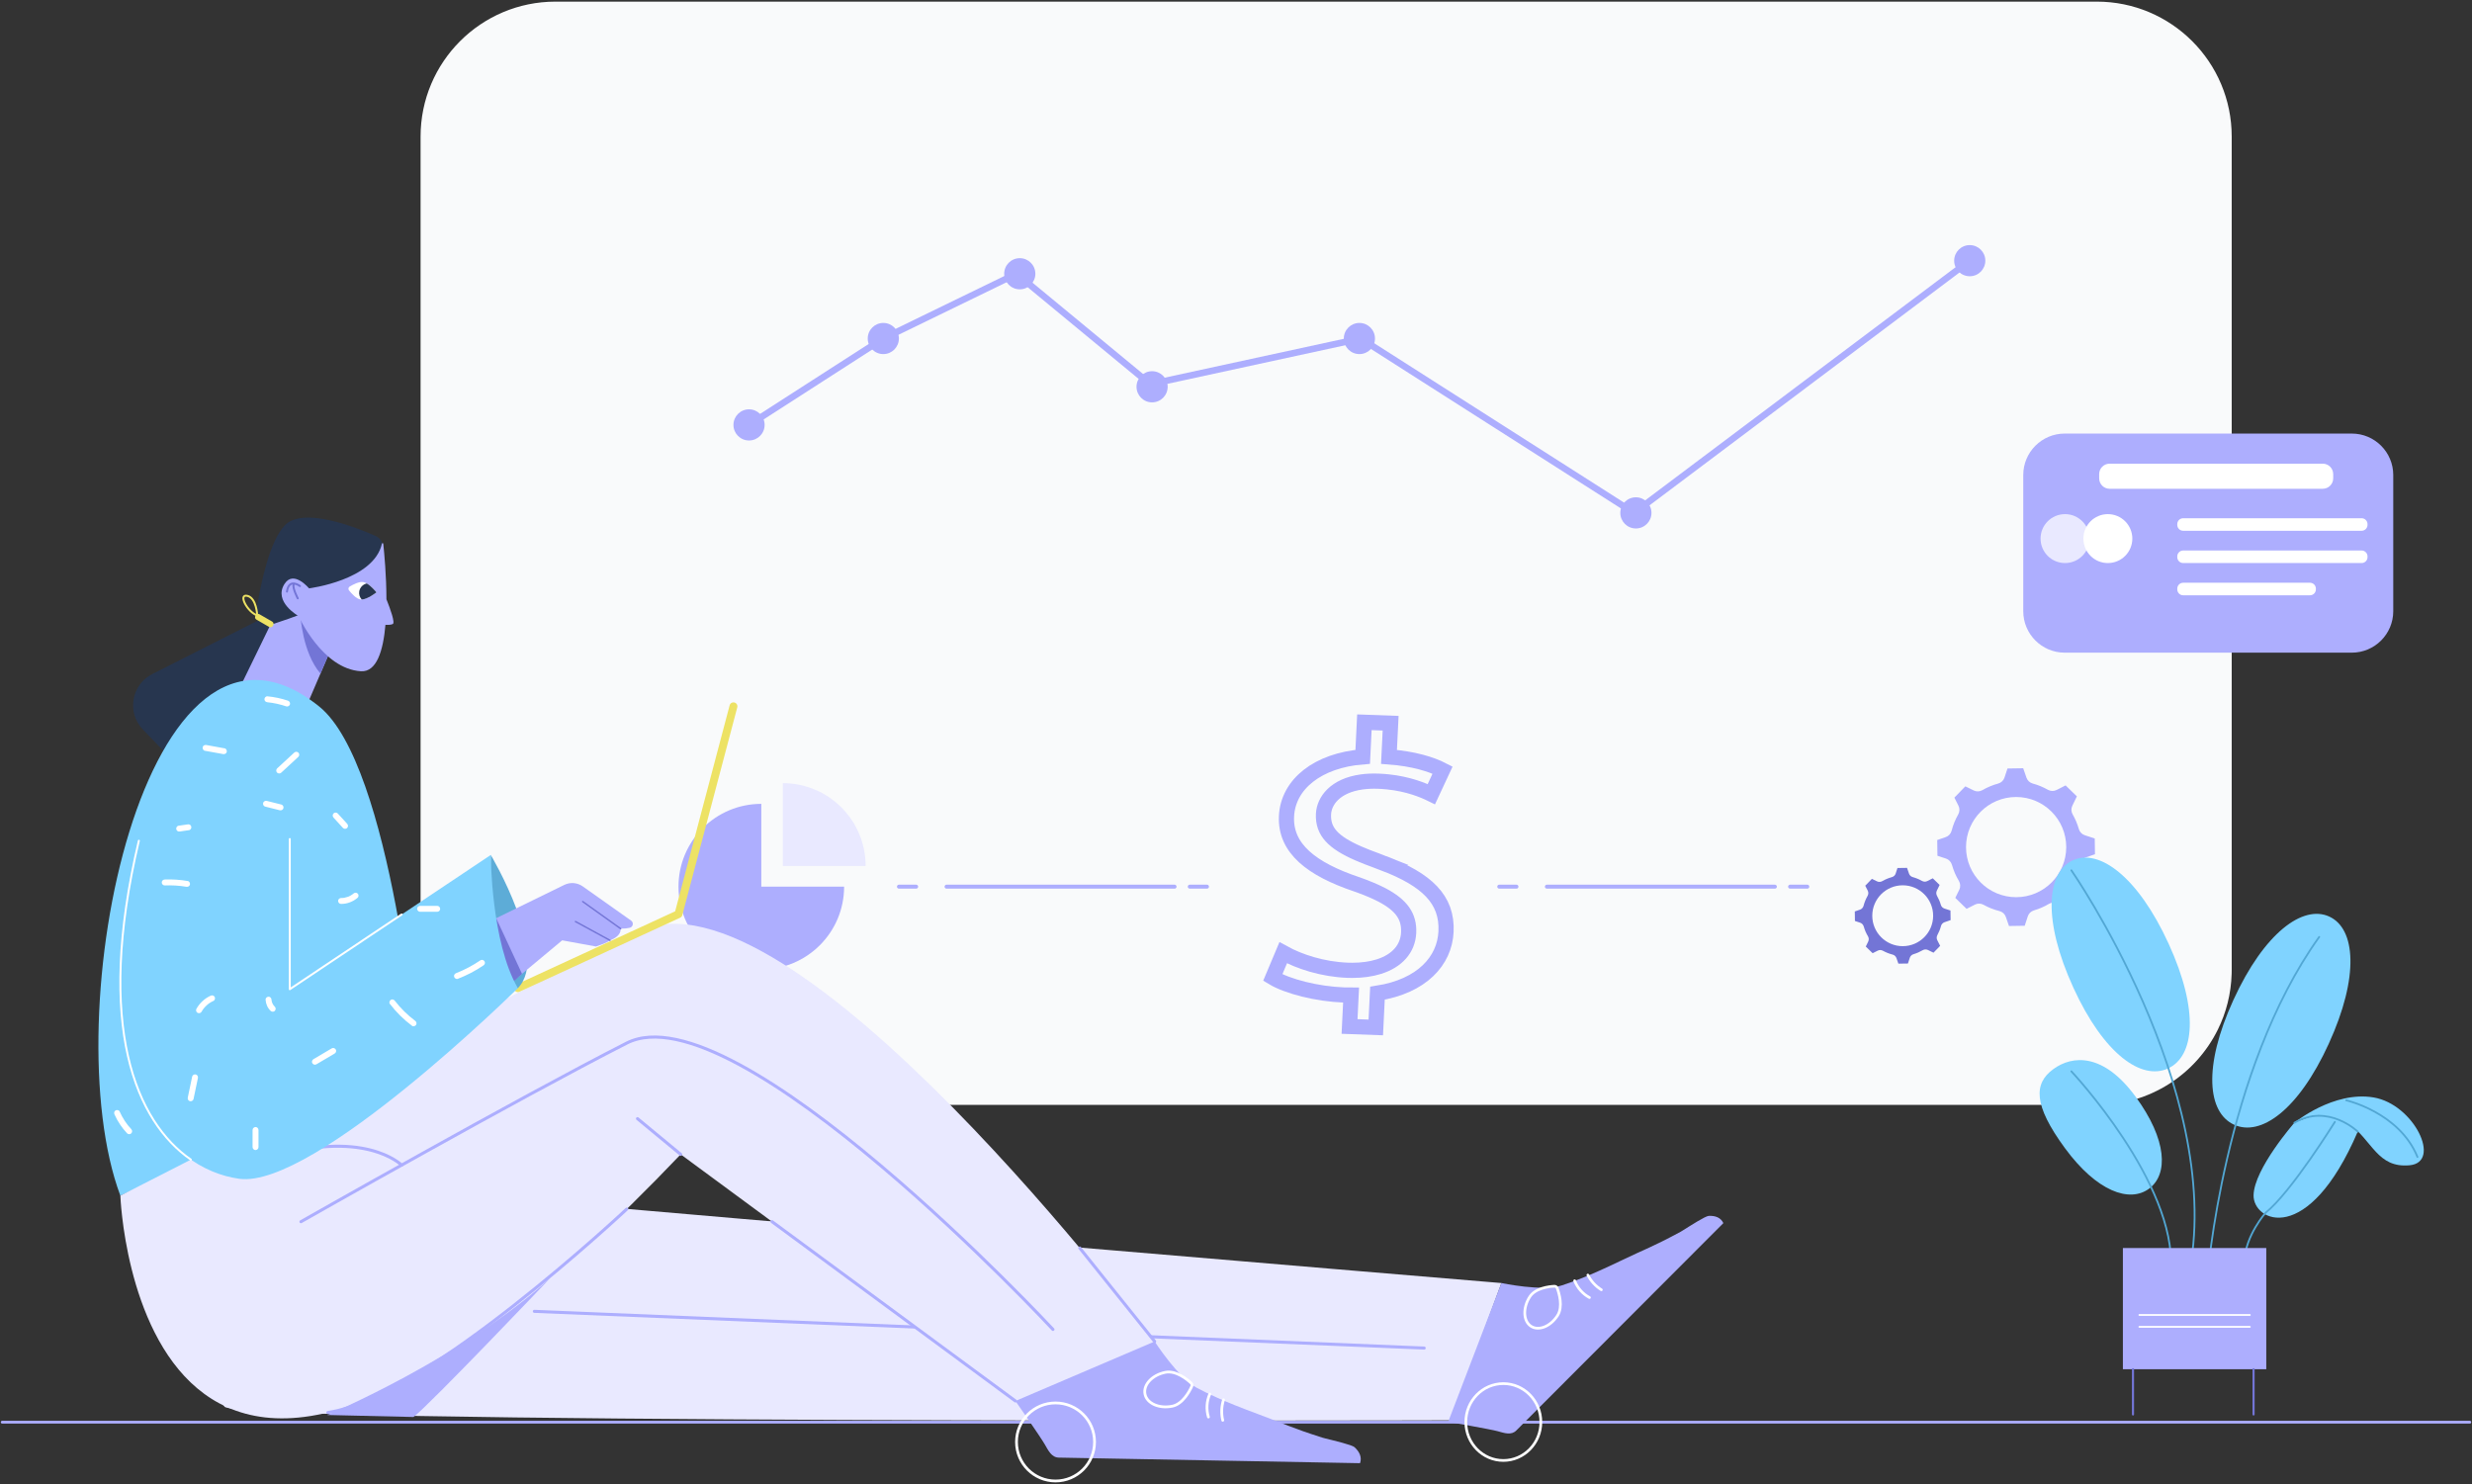 <svg width="508" height="305" viewBox="0 0 508 305" fill="none" xmlns="http://www.w3.org/2000/svg">
<rect x="0" y="0" width="508" height="305" fill="#333333" stroke="none"/>
<g clip-path="url(#clip0_13522_368610)">
<path d="M0.451 292.3H507.55" stroke="#ADAEFE" stroke-width="0.572" stroke-linecap="round" stroke-linejoin="round"/>
<path d="M458.62 28.069V199.353C458.62 199.621 458.612 199.877 458.608 200.145C458.49 204.252 457.488 208.132 455.771 211.602C451.258 220.778 441.81 227.089 430.884 227.089H114.164C103.239 227.089 93.795 220.778 89.278 211.602C87.561 208.132 86.559 204.252 86.441 200.145C86.433 199.877 86.429 199.621 86.429 199.353V28.069C86.429 12.748 98.844 0.333 114.164 0.333H430.884C446.205 0.333 458.62 12.748 458.62 28.069Z" fill="#F9FAFB"/>
<path d="M153.928 87.331L181.521 69.571L208.896 56.263L236.376 78.962L279.631 69.575L335.792 105.411L404.787 53.577" stroke="#ADAEFE" stroke-width="1.356" stroke-linecap="round" stroke-linejoin="round"/>
<path d="M209.565 59.465C211.334 59.465 212.768 58.032 212.768 56.263C212.768 54.495 211.334 53.061 209.565 53.061C207.797 53.061 206.363 54.495 206.363 56.263C206.363 58.032 207.797 59.465 209.565 59.465Z" fill="#ADAEFE"/>
<path d="M181.521 72.777C183.29 72.777 184.724 71.344 184.724 69.575C184.724 67.806 183.29 66.373 181.521 66.373C179.753 66.373 178.319 67.806 178.319 69.575C178.319 71.344 179.753 72.777 181.521 72.777Z" fill="#ADAEFE"/>
<path d="M153.928 90.533C155.696 90.533 157.13 89.1 157.13 87.331C157.13 85.562 155.696 84.129 153.928 84.129C152.159 84.129 150.726 85.562 150.726 87.331C150.726 89.1 152.159 90.533 153.928 90.533Z" fill="#ADAEFE"/>
<path d="M236.757 82.696C238.525 82.696 239.959 81.262 239.959 79.494C239.959 77.725 238.525 76.292 236.757 76.292C234.988 76.292 233.555 77.725 233.555 79.494C233.555 81.262 234.988 82.696 236.757 82.696Z" fill="#ADAEFE"/>
<path d="M279.358 72.777C281.127 72.777 282.561 71.344 282.561 69.575C282.561 67.806 281.127 66.373 279.358 66.373C277.59 66.373 276.156 67.806 276.156 69.575C276.156 71.344 277.59 72.777 279.358 72.777Z" fill="#ADAEFE"/>
<path d="M336.178 108.614C337.946 108.614 339.38 107.18 339.38 105.412C339.38 103.643 337.946 102.209 336.178 102.209C334.409 102.209 332.976 103.643 332.976 105.412C332.976 107.18 334.409 108.614 336.178 108.614Z" fill="#ADAEFE"/>
<path d="M404.787 56.779C406.556 56.779 407.989 55.345 407.989 53.577C407.989 51.808 406.556 50.374 404.787 50.374C403.019 50.374 401.585 51.808 401.585 53.577C401.585 55.345 403.019 56.779 404.787 56.779Z" fill="#ADAEFE"/>
<path d="M400.852 189.097C400.844 188.448 400.831 187.795 400.823 187.137C400.409 186.999 399.995 186.865 399.581 186.731C399.22 186.613 398.944 186.321 398.839 185.952C398.656 185.307 398.392 184.698 398.068 184.13C397.877 183.801 397.857 183.403 398.023 183.058C398.214 182.665 398.404 182.271 398.595 181.881C398.133 181.431 397.662 180.976 397.187 180.514C396.81 180.7 396.432 180.895 396.059 181.086C395.714 181.26 395.308 181.244 394.975 181.053C394.387 180.721 393.753 180.457 393.088 180.274C392.723 180.177 392.43 179.909 392.305 179.552C392.167 179.158 392.029 178.764 391.895 178.371C391.245 178.379 390.592 178.391 389.934 178.399C389.809 178.777 389.687 179.154 389.565 179.531C389.443 179.909 389.147 180.177 388.774 180.278C388.08 180.469 387.418 180.745 386.809 181.098C386.481 181.289 386.079 181.309 385.738 181.143C385.397 180.976 385.032 180.802 384.679 180.627C384.228 181.09 383.774 181.561 383.311 182.036C383.481 182.372 383.652 182.709 383.822 183.046C383.997 183.391 383.981 183.801 383.786 184.138C383.429 184.763 383.153 185.441 382.966 186.155C382.869 186.528 382.601 186.833 382.235 186.958C381.87 187.084 381.521 187.206 381.164 187.328C381.172 187.977 381.184 188.631 381.192 189.288C381.546 189.406 381.903 189.523 382.256 189.637C382.609 189.751 382.897 190.055 383.003 190.424C383.201 191.135 383.494 191.804 383.863 192.421C384.062 192.754 384.09 193.164 383.92 193.513C383.749 193.862 383.587 194.203 383.421 194.544C383.883 194.994 384.354 195.449 384.829 195.911C385.178 195.737 385.527 195.558 385.876 195.384C386.225 195.209 386.615 195.222 386.947 195.408C387.564 195.749 388.226 196.013 388.924 196.192C389.297 196.285 389.602 196.557 389.727 196.922C389.853 197.287 389.991 197.681 390.121 198.058C390.77 198.05 391.424 198.038 392.081 198.03C392.211 197.636 392.341 197.243 392.467 196.849C392.585 196.488 392.873 196.216 393.234 196.11C393.896 195.916 394.521 195.64 395.105 195.299C395.438 195.104 395.84 195.079 396.189 195.246C396.574 195.433 396.956 195.615 397.337 195.806C397.788 195.343 398.242 194.873 398.705 194.398C398.51 194.008 398.315 193.622 398.116 193.237C397.942 192.9 397.958 192.498 398.141 192.165C398.457 191.593 398.705 190.976 398.875 190.331C398.973 189.962 399.241 189.665 399.602 189.54C400.016 189.394 400.434 189.252 400.848 189.109L400.852 189.097ZM391.01 194.463C387.556 194.463 384.756 191.662 384.756 188.208C384.756 184.755 387.556 181.954 391.01 181.954C394.464 181.954 397.264 184.755 397.264 188.208C397.264 191.662 394.464 194.463 391.01 194.463Z" fill="#7375D6"/>
<path d="M430.52 175.562C430.504 174.495 430.487 173.419 430.471 172.332C429.789 172.104 429.107 171.881 428.426 171.662C427.829 171.467 427.374 170.984 427.204 170.38C426.9 169.32 426.473 168.314 425.934 167.376C425.621 166.837 425.589 166.179 425.861 165.615C426.173 164.966 426.486 164.32 426.802 163.675C426.039 162.932 425.264 162.181 424.485 161.423C423.864 161.735 423.243 162.048 422.626 162.364C422.062 162.652 421.392 162.628 420.84 162.315C419.87 161.768 418.831 161.333 417.731 161.037C417.131 160.875 416.648 160.432 416.445 159.844C416.218 159.194 415.994 158.545 415.771 157.9C414.704 157.916 413.628 157.932 412.541 157.948C412.334 158.569 412.131 159.19 411.928 159.811C411.725 160.432 411.242 160.871 410.625 161.041C409.481 161.354 408.397 161.808 407.39 162.393C406.851 162.705 406.189 162.742 405.625 162.466C405.061 162.19 404.46 161.901 403.88 161.617C403.137 162.38 402.386 163.156 401.627 163.935C401.907 164.491 402.187 165.047 402.468 165.599C402.748 166.151 402.727 166.845 402.411 167.401C401.822 168.432 401.368 169.544 401.063 170.721C400.905 171.333 400.463 171.833 399.862 172.044C399.261 172.255 398.689 172.454 398.101 172.652C398.117 173.72 398.133 174.795 398.149 175.883C398.734 176.078 399.318 176.268 399.903 176.459C400.487 176.65 400.958 177.145 401.132 177.758C401.461 178.927 401.94 180.027 402.549 181.045C402.877 181.593 402.922 182.267 402.642 182.843C402.362 183.42 402.094 183.976 401.818 184.54C402.581 185.282 403.356 186.033 404.136 186.792C404.712 186.504 405.284 186.212 405.856 185.92C406.429 185.627 407.074 185.656 407.626 185.96C408.64 186.524 409.728 186.959 410.881 187.247C411.498 187.401 411.997 187.847 412.204 188.448C412.411 189.049 412.638 189.694 412.849 190.319C413.917 190.303 414.992 190.286 416.08 190.27C416.295 189.621 416.506 188.976 416.717 188.326C416.908 187.734 417.386 187.283 417.983 187.109C419.071 186.788 420.106 186.338 421.059 185.769C421.603 185.445 422.273 185.408 422.841 185.684C423.474 185.989 424.103 186.297 424.732 186.605C425.475 185.842 426.226 185.067 426.985 184.288C426.664 183.647 426.34 183.01 426.015 182.372C425.731 181.816 425.751 181.155 426.051 180.607C426.571 179.661 426.981 178.651 427.261 177.587C427.423 176.983 427.866 176.492 428.458 176.285C429.144 176.045 429.826 175.81 430.512 175.574L430.52 175.562ZM414.318 184.398C408.632 184.398 404.022 179.787 404.022 174.101C404.022 168.415 408.632 163.805 414.318 163.805C420.004 163.805 424.615 168.415 424.615 174.101C424.615 179.787 420.004 184.398 414.318 184.398Z" fill="#ADAEFE"/>
<path d="M156.449 182.235V165.217C147.049 165.217 139.432 172.835 139.432 182.235C139.432 191.634 147.049 199.252 156.449 199.252C165.848 199.252 173.466 191.634 173.466 182.235H156.449Z" fill="#ADAEFE"/>
<path d="M177.889 177.977C177.889 168.578 170.272 160.96 160.872 160.96V177.977H177.889Z" fill="#E9E9FF"/>
<path d="M184.733 182.234H188.272" stroke="#ADAEFE" stroke-width="0.812" stroke-linecap="round" stroke-linejoin="round"/>
<path d="M194.519 182.234H241.374" stroke="#ADAEFE" stroke-width="0.812" stroke-linecap="round" stroke-linejoin="round"/>
<path d="M244.498 182.234H248.037" stroke="#ADAEFE" stroke-width="0.812" stroke-linecap="round" stroke-linejoin="round"/>
<path d="M308.095 182.234H311.638" stroke="#ADAEFE" stroke-width="0.812" stroke-linecap="round" stroke-linejoin="round"/>
<path d="M317.884 182.234H364.739" stroke="#ADAEFE" stroke-width="0.812" stroke-linecap="round" stroke-linejoin="round"/>
<path d="M367.864 182.234H371.403" stroke="#ADAEFE" stroke-width="0.812" stroke-linecap="round" stroke-linejoin="round"/>
<path d="M483.291 89.109H424.309C419.6 89.109 415.782 92.926 415.782 97.635V125.615C415.782 130.324 419.6 134.141 424.309 134.141H483.291C488 134.141 491.818 130.324 491.818 125.615V97.635C491.818 92.926 488 89.109 483.291 89.109Z" fill="#ADAEFE"/>
<path d="M477.333 95.298H433.526C432.342 95.298 431.383 96.257 431.383 97.441V98.313C431.383 99.497 432.342 100.456 433.526 100.456H477.333C478.516 100.456 479.476 99.497 479.476 98.313V97.441C479.476 96.257 478.516 95.298 477.333 95.298Z" fill="white"/>
<path d="M485.315 106.511H448.647C447.977 106.511 447.434 107.055 447.434 107.725V107.875C447.434 108.545 447.977 109.088 448.647 109.088H485.315C485.986 109.088 486.529 108.545 486.529 107.875V107.725C486.529 107.055 485.986 106.511 485.315 106.511Z" fill="white"/>
<path d="M485.315 113.143H448.647C447.977 113.143 447.434 113.686 447.434 114.356V114.507C447.434 115.177 447.977 115.72 448.647 115.72H485.315C485.986 115.72 486.529 115.177 486.529 114.507V114.356C486.529 113.686 485.986 113.143 485.315 113.143Z" fill="white"/>
<path d="M474.703 119.77H448.647C447.977 119.77 447.434 120.314 447.434 120.984V121.134C447.434 121.804 447.977 122.348 448.647 122.348H474.703C475.373 122.348 475.916 121.804 475.916 121.134V120.984C475.916 120.314 475.373 119.77 474.703 119.77Z" fill="white"/>
<path d="M424.365 115.724C427.143 115.724 429.394 113.473 429.394 110.696C429.394 107.918 427.143 105.667 424.365 105.667C421.588 105.667 419.337 107.918 419.337 110.696C419.337 113.473 421.588 115.724 424.365 115.724Z" fill="#E9E9FF"/>
<path d="M433.169 115.724C435.946 115.724 438.198 113.473 438.198 110.696C438.198 107.918 435.946 105.667 433.169 105.667C430.392 105.667 428.141 107.918 428.141 110.696C428.141 113.473 430.392 115.724 433.169 115.724Z" fill="white"/>
<path d="M298.184 291.915C298.184 291.915 49.18 292.642 46.136 289.111C43.093 285.58 35.365 239.561 62.362 242.483C89.359 245.405 308.538 263.7 308.538 263.7L298.188 291.915H298.184Z" fill="#E9E9FF"/>
<path d="M109.81 269.516L292.677 277.065" stroke="#ADAEFE" stroke-width="0.629" stroke-linecap="round" stroke-linejoin="round"/>
<path d="M53.717 127.181L31.286 138.541C26.98 140.724 26.01 146.447 29.358 149.929L38.169 159.085L53.717 136.199L55.795 128.107L53.717 127.177V127.181Z" fill="#27364F"/>
<path d="M69.323 130.363L62.967 145.168C62.967 145.168 56.072 139.288 49.582 140.708L55.613 128.322L62.358 122.457L69.323 130.367V130.363Z" fill="#ADAEFE"/>
<path d="M61.745 126.475C61.745 126.475 62.118 134.077 65.852 138.439L67.703 134.133L61.745 126.475Z" fill="#7375D6"/>
<path d="M78.794 112.839C78.904 111.69 78.222 110.614 77.167 110.148C73.177 108.374 62.231 104.044 58.502 107.993C55.401 111.276 53.591 119.884 52.743 125.136C52.414 127.165 54.346 128.821 56.306 128.192C63.624 125.842 78.1 120.278 78.798 112.839H78.794Z" fill="#27364F"/>
<path d="M58.503 119.965C60.365 117.116 63.503 120.923 63.503 120.923C63.503 120.923 76.802 119.271 78.491 111.735C78.523 111.584 78.742 111.593 78.758 111.747C78.974 113.731 79.408 118.346 79.412 123.159C80.216 125.168 81.238 128.005 80.711 128.257C80.341 128.431 79.749 128.447 79.209 128.415C78.75 133.74 77.403 138.155 74.177 137.961C66.202 137.482 61.36 126.621 61.36 126.621C61.36 126.621 56.063 123.679 58.499 119.961L58.503 119.965Z" fill="#ADAEFE"/>
<path d="M52.687 127.341L55.302 128.851C55.57 129.006 55.913 128.914 56.067 128.646L56.14 128.519C56.295 128.251 56.203 127.909 55.935 127.754L53.32 126.245C53.052 126.09 52.71 126.182 52.555 126.45L52.482 126.576C52.327 126.844 52.419 127.186 52.687 127.341Z" fill="#EDE264"/>
<path d="M52.857 126.475C52.857 126.475 52.723 122.863 50.795 122.457C48.868 122.051 50.86 125.822 52.857 126.475Z" stroke="#EDE264" stroke-width="0.406" stroke-miterlimit="10"/>
<path d="M71.858 120.558C71.586 120.72 71.521 121.085 71.716 121.333C72.219 121.966 73.185 123.046 74.033 123.2C74.127 123.216 74.224 123.224 74.33 123.216C75.564 123.176 77.349 121.747 77.349 121.747C77.349 121.747 76.387 120.509 75.377 119.921C75.137 119.779 74.898 119.677 74.667 119.637C73.818 119.478 72.544 120.144 71.854 120.558H71.858Z" fill="white"/>
<path d="M73.835 121.507C73.717 122.149 73.92 122.774 74.334 123.216C75.568 123.175 77.354 121.747 77.354 121.747C77.354 121.747 76.392 120.509 75.381 119.921C74.614 120.083 73.985 120.692 73.835 121.507Z" fill="#27364F"/>
<path d="M61.64 120.448C61.64 120.448 59.38 118.691 58.97 121.597" stroke="#7375D6" stroke-width="0.406" stroke-linecap="round" stroke-linejoin="round"/>
<path d="M61.189 122.981C61.189 122.981 60.102 120.882 60.337 120.213" stroke="#7375D6" stroke-width="0.406" stroke-linecap="round" stroke-linejoin="round"/>
<path d="M85.828 218.039C85.828 218.039 80.568 157.218 65.576 145.189C29.813 116.487 10.986 208.976 24.732 245.742L85.824 218.039H85.828Z" fill="#80D3FF"/>
<path d="M24.735 245.742C24.735 245.742 28.485 354.172 139.883 237.255L208.67 287.938L237.282 275.705C237.282 275.705 162.31 175.737 131.007 191.565C99.704 207.393 24.731 245.742 24.731 245.742H24.735Z" fill="#E9E9FF"/>
<path d="M61.846 251.091C61.846 251.091 106.452 225.75 128.79 214.386C151.132 203.022 216.385 273.234 216.385 273.234" stroke="#ADAEFE" stroke-width="0.629" stroke-linecap="round" stroke-linejoin="round"/>
<path d="M82.533 239.459C82.533 239.459 74.668 231.537 54.315 238.335" stroke="#ADAEFE" stroke-width="0.629" stroke-linecap="round" stroke-linejoin="round"/>
<path d="M106.421 203.091L139.433 187.876L150.727 145.168" stroke="#EDE264" stroke-width="1.623" stroke-linecap="round" stroke-linejoin="round"/>
<path d="M100.852 175.713C100.852 175.713 113.121 196.257 106.425 203.091C106.425 203.091 100.085 203.193 100.852 175.713Z" fill="#5DACD7"/>
<path d="M97.561 190.867L115.97 181.869C117.191 181.273 118.64 181.39 119.752 182.174L129.7 189.215C130.276 189.621 130.101 190.51 129.42 190.68C128.973 190.794 128.368 190.867 127.541 190.867C127.541 190.867 127.841 192.328 125.349 193.266C125.349 193.266 124.972 193.716 122.48 194.532L115.532 193.266L101.94 204.593L97.561 190.867Z" fill="#ADAEFE"/>
<path d="M101.969 188.712L107.277 200.149L104.871 202.344C104.871 202.344 100.017 191.045 101.969 188.712Z" fill="#7375D6"/>
<path d="M100.853 175.713C100.853 175.713 100.902 193.675 106.425 203.091C106.425 203.091 64.574 244.374 49.176 242.272C34.509 240.271 16.85 222.219 28.539 172.79C30.02 166.524 34.476 161.305 40.519 159.085C47.39 156.565 55.901 157.153 59.554 172.446V203.314L100.853 175.717V175.713Z" fill="#80D3FF"/>
<path d="M59.549 172.441V203.31L82.532 187.953" stroke="white" stroke-width="0.406" stroke-linecap="round" stroke-linejoin="round"/>
<path d="M39.225 238.335C28.064 230.604 19.468 211.143 28.535 172.79" stroke="white" stroke-width="0.406" stroke-linecap="round" stroke-linejoin="round"/>
<path d="M139.883 237.255L131.007 229.914" stroke="#ADAEFE" stroke-width="0.629" stroke-linecap="round" stroke-linejoin="round"/>
<path d="M279.488 300.726L217.584 299.578C216.087 299.549 215.437 298.121 214.682 296.826C213.7 295.142 208.672 287.942 208.672 287.942L237.284 275.71C237.284 275.71 242.118 283.21 245.953 285.239C247.958 286.298 251.229 287.946 258.518 290.633C264.427 292.812 265.125 293.364 271.733 295.47C271.883 295.515 272.11 295.58 272.394 295.649C274.103 296.075 277.82 296.952 278.352 297.435C279.44 298.429 279.898 299.545 279.488 300.73V300.726Z" fill="#ADAEFE"/>
<path d="M216.911 304.383C221.34 304.383 224.931 300.792 224.931 296.363C224.931 291.934 221.34 288.344 216.911 288.344C212.482 288.344 208.892 291.934 208.892 296.363C208.892 300.792 212.482 304.383 216.911 304.383Z" stroke="white" stroke-width="0.568" stroke-linecap="round" stroke-linejoin="round"/>
<path d="M239.48 282.049C236.781 282.593 234.906 284.598 235.295 286.521C235.685 288.445 238.189 289.561 240.888 289.017C243.055 288.579 244.439 285.961 244.902 284.947C245.011 284.703 244.955 284.423 244.76 284.24C243.94 283.486 241.651 281.611 239.484 282.049H239.48Z" stroke="white" stroke-width="0.568" stroke-linecap="round" stroke-linejoin="round"/>
<path d="M248.61 286.525C247.96 287.999 247.863 289.703 248.334 291.237" stroke="white" stroke-width="0.568" stroke-linecap="round" stroke-linejoin="round"/>
<path d="M251.44 287.698C251.001 289.054 250.945 290.527 251.277 291.911" stroke="white" stroke-width="0.568" stroke-linecap="round" stroke-linejoin="round"/>
<path d="M354.158 251.383L311.593 294.013C310.562 295.044 309.142 294.537 307.75 294.147C306.419 293.774 297.604 292.224 297.604 292.224L308.533 263.696C308.533 263.696 316.934 265.486 320.911 264.2C322.989 263.526 326.329 262.369 333.087 259.114C338.57 256.476 339.418 256.367 345.319 253.189C345.453 253.116 345.652 252.998 345.887 252.848C347.332 251.943 350.441 249.942 351.131 249.902C352.547 249.825 353.623 250.275 354.154 251.379L354.158 251.383Z" fill="#ADAEFE"/>
<path d="M308.94 300.166C313.198 300.166 316.651 296.63 316.651 292.268C316.651 287.906 313.198 284.37 308.94 284.37C304.681 284.37 301.229 287.906 301.229 292.268C301.229 296.63 304.681 300.166 308.94 300.166Z" stroke="white" stroke-width="0.552" stroke-linecap="round" stroke-linejoin="round"/>
<path d="M314.361 266.541C312.912 268.81 313.022 271.509 314.601 272.564C316.179 273.619 318.635 272.637 320.084 270.369C321.244 268.546 320.388 265.766 320.002 264.743C319.909 264.5 319.678 264.342 319.422 264.358C318.351 264.411 315.522 264.723 314.357 266.545L314.361 266.541Z" stroke="white" stroke-width="0.552" stroke-linecap="round" stroke-linejoin="round"/>
<path d="M323.591 263.23C324.163 264.703 325.263 265.949 326.635 266.684" stroke="white" stroke-width="0.552" stroke-linecap="round" stroke-linejoin="round"/>
<path d="M326.306 262.057C326.939 263.299 327.909 264.362 329.082 265.085" stroke="white" stroke-width="0.552" stroke-linecap="round" stroke-linejoin="round"/>
<path d="M128.795 248.506C128.795 248.506 87.391 287.402 67.37 290.312" stroke="#ADAEFE" stroke-width="0.629" stroke-linecap="round" stroke-linejoin="round"/>
<path d="M158.661 251.091L208.67 287.938" stroke="#ADAEFE" stroke-width="0.629" stroke-linecap="round" stroke-linejoin="round"/>
<path d="M221.894 256.501L237.283 275.705" stroke="#ADAEFE" stroke-width="0.629" stroke-linecap="round" stroke-linejoin="round"/>
<path d="M113.133 262.613C113.133 262.613 88.222 288.81 84.975 291.229L67.256 290.823C67.256 290.823 95 279.159 113.133 262.613Z" fill="#ADAEFE"/>
<path d="M127.541 190.867L119.749 185.299" stroke="#7375D6" stroke-width="0.292" stroke-linecap="round" stroke-linejoin="round"/>
<path d="M125.353 193.266L118.259 189.402" stroke="#7375D6" stroke-width="0.292" stroke-linecap="round" stroke-linejoin="round"/>
<path d="M98.743 197.356C97.184 198.42 95.508 199.317 93.747 200.003C93.443 200.12 93.228 200.412 93.321 200.753C93.402 201.046 93.763 201.297 94.072 201.179C95.934 200.457 97.708 199.54 99.356 198.412C99.628 198.225 99.749 197.876 99.575 197.58C99.417 197.312 99.015 197.174 98.743 197.36V197.356Z" fill="white"/>
<path d="M80.11 206.318C81.425 208.034 82.951 209.544 84.684 210.839C84.948 211.038 85.366 210.883 85.516 210.62C85.699 210.307 85.561 209.982 85.297 209.788C83.751 208.631 82.335 207.235 81.157 205.705C80.959 205.445 80.634 205.307 80.326 205.486C80.07 205.636 79.907 206.058 80.106 206.318H80.11Z" fill="white"/>
<path d="M86.331 187.397H89.85C90.166 187.397 90.475 187.117 90.459 186.788C90.442 186.46 90.191 186.179 89.85 186.179H86.331C86.014 186.179 85.706 186.46 85.722 186.788C85.739 187.117 85.99 187.397 86.331 187.397Z" fill="white"/>
<path d="M54.578 205.457C54.623 206.326 54.984 207.158 55.613 207.762C55.844 207.981 56.25 208.006 56.474 207.762C56.697 207.519 56.717 207.137 56.474 206.902C56.372 206.805 56.279 206.699 56.194 206.589L56.287 206.711C56.141 206.516 56.019 206.309 55.926 206.086L55.986 206.232C55.893 206.009 55.828 205.778 55.796 205.534L55.816 205.697C55.804 205.615 55.8 205.538 55.792 205.457C55.776 205.141 55.524 204.832 55.183 204.848C54.866 204.861 54.554 205.116 54.574 205.457H54.578Z" fill="white"/>
<path d="M65.021 218.745L68.78 216.525C69.056 216.362 69.177 215.969 68.999 215.693C68.82 215.417 68.459 215.299 68.167 215.473L64.409 217.693C64.133 217.856 64.011 218.25 64.189 218.525C64.368 218.801 64.729 218.919 65.021 218.745Z" fill="white"/>
<path d="M51.903 232.243V235.762C51.903 236.078 52.183 236.387 52.512 236.371C52.841 236.354 53.121 236.103 53.121 235.762V232.243C53.121 231.927 52.841 231.618 52.512 231.634C52.183 231.651 51.903 231.902 51.903 232.243Z" fill="white"/>
<path d="M39.492 221.261L38.591 225.571C38.522 225.892 38.684 226.229 39.017 226.322C39.317 226.403 39.699 226.22 39.768 225.896L40.669 221.586C40.738 221.265 40.575 220.928 40.243 220.835C39.942 220.754 39.561 220.936 39.492 221.261Z" fill="white"/>
<path d="M41.419 207.937C41.496 207.803 41.574 207.669 41.663 207.543C41.703 207.486 41.744 207.43 41.785 207.373C41.809 207.34 41.842 207.304 41.862 207.271C41.833 207.328 41.805 207.344 41.858 207.279C42.044 207.044 42.251 206.825 42.475 206.618C42.584 206.516 42.698 206.423 42.812 206.334C42.868 206.285 42.714 206.407 42.803 206.338C42.836 206.314 42.872 206.289 42.905 206.265C42.962 206.224 43.019 206.184 43.079 206.147C43.335 205.977 43.607 205.827 43.887 205.701C44.167 205.575 44.273 205.124 44.106 204.869C43.911 204.568 43.583 204.507 43.274 204.65C42.061 205.202 41.03 206.167 40.372 207.328C40.214 207.604 40.295 208.006 40.592 208.16C40.888 208.314 41.257 208.237 41.423 207.941L41.419 207.937Z" fill="white"/>
<path d="M33.843 181.983C35.324 181.922 36.814 182.007 38.279 182.255C38.604 182.308 38.936 182.17 39.03 181.829C39.111 181.536 38.932 181.135 38.604 181.078C37.033 180.81 35.438 180.7 33.847 180.761C33.518 180.773 33.238 181.033 33.238 181.37C33.238 181.691 33.518 181.991 33.847 181.979L33.843 181.983Z" fill="white"/>
<path d="M70.098 185.778C71.352 185.786 72.553 185.323 73.499 184.507C73.743 184.3 73.73 183.858 73.499 183.647C73.239 183.412 72.898 183.424 72.639 183.647C72.59 183.692 72.537 183.732 72.488 183.773C72.606 183.679 72.436 183.809 72.415 183.825C72.31 183.903 72.2 183.972 72.087 184.037C71.973 184.101 71.859 184.162 71.738 184.219C71.713 184.231 71.522 184.329 71.656 184.256C71.608 184.284 71.547 184.296 71.494 184.317C71.255 184.402 71.011 184.467 70.76 184.515C70.731 184.519 70.516 184.564 70.678 184.532C70.613 184.544 70.549 184.548 70.484 184.552C70.354 184.564 70.224 184.564 70.09 184.564C69.773 184.564 69.465 184.844 69.481 185.173C69.497 185.502 69.749 185.778 70.09 185.782L70.098 185.778Z" fill="white"/>
<path d="M68.543 168.046L70.483 170.169C70.698 170.404 71.128 170.404 71.343 170.169C71.574 169.917 71.574 169.56 71.343 169.308L69.403 167.186C69.188 166.95 68.758 166.95 68.543 167.186C68.311 167.437 68.311 167.794 68.543 168.046Z" fill="white"/>
<path d="M54.5 165.781L57.491 166.532C57.8 166.609 58.165 166.431 58.242 166.106C58.319 165.781 58.149 165.441 57.816 165.355L54.825 164.605C54.516 164.527 54.151 164.706 54.074 165.031C53.997 165.355 54.167 165.696 54.5 165.781Z" fill="white"/>
<path d="M23.53 229.053C24.167 230.482 25.052 231.793 26.12 232.933C26.339 233.164 26.765 233.168 26.98 232.933C27.211 232.681 27.211 232.32 26.98 232.073C26.456 231.513 26.067 231.022 25.653 230.397C25.239 229.772 24.886 229.122 24.581 228.44C24.451 228.148 24.005 228.059 23.749 228.221C23.449 228.416 23.392 228.741 23.53 229.053Z" fill="white"/>
<path d="M36.984 170.891L38.875 170.615C39.017 170.595 39.171 170.453 39.24 170.335C39.317 170.205 39.35 170.01 39.301 169.864C39.252 169.718 39.163 169.576 39.021 169.499C38.867 169.418 38.725 169.414 38.55 169.438L36.659 169.714C36.517 169.734 36.363 169.877 36.294 169.994C36.217 170.124 36.184 170.319 36.233 170.465C36.282 170.611 36.371 170.753 36.513 170.83C36.667 170.911 36.809 170.916 36.984 170.891Z" fill="white"/>
<path d="M42.082 154.3L45.844 154.982C46.156 155.039 46.514 154.897 46.595 154.556C46.664 154.26 46.505 153.866 46.169 153.805L42.406 153.123C42.094 153.066 41.737 153.208 41.656 153.549C41.587 153.846 41.745 154.239 42.082 154.3Z" fill="white"/>
<path d="M57.803 158.797L61.318 155.546C61.554 155.331 61.554 154.901 61.318 154.686C61.067 154.454 60.705 154.454 60.458 154.686L56.943 157.936C56.708 158.152 56.708 158.582 56.943 158.797C57.195 159.028 57.556 159.028 57.803 158.797Z" fill="white"/>
<path d="M54.951 144.332C56.25 144.458 57.577 144.754 58.839 145.181C59.139 145.282 59.517 145.063 59.59 144.754C59.667 144.418 59.488 144.113 59.164 144.004C57.8 143.541 56.388 143.253 54.951 143.111C54.634 143.078 54.33 143.411 54.342 143.72C54.358 144.077 54.61 144.296 54.951 144.328V144.332Z" fill="white"/>
<path d="M478.576 214.495C472.257 228.314 464.521 233.631 459.103 231.155C453.689 228.68 452.646 219.345 458.965 205.53C465.284 191.715 473.247 185.899 478.661 188.375C484.075 190.851 484.891 200.676 478.572 214.495H478.576Z" fill="#80D3FF"/>
<path d="M426.054 202.941C432.373 216.76 440.109 222.077 445.527 219.601C450.941 217.125 451.984 207.791 445.665 193.976C439.346 180.157 431.383 174.345 425.969 176.821C420.555 179.296 419.739 189.122 426.058 202.941H426.054Z" fill="#80D3FF"/>
<path d="M424.354 235.985C430.905 244.906 437.622 247.251 441.619 244.317C445.617 241.379 445.385 234.272 438.835 225.352C432.285 216.431 425.933 216.817 421.936 219.751C417.938 222.69 417.804 227.065 424.354 235.985Z" fill="#80D3FF"/>
<path d="M453.599 262.828C453.599 262.828 456.894 220.076 476.598 192.567" stroke="#52A7D4" stroke-width="0.373" stroke-linecap="round" stroke-linejoin="round"/>
<path d="M425.669 178.874C425.669 178.874 456.871 223.793 450.008 260.969" stroke="#52A7D4" stroke-width="0.373" stroke-linecap="round" stroke-linejoin="round"/>
<path d="M425.669 220.19C425.669 220.19 447.232 243.124 446.116 260.965" stroke="#52A7D4" stroke-width="0.373" stroke-linecap="round" stroke-linejoin="round"/>
<path d="M471.497 230.758C471.497 230.758 463.226 240.21 463.112 245.648C462.999 251.083 474.305 256.347 484.521 232.584C484.521 232.584 484.095 225.287 471.497 230.762V230.758Z" fill="#80D3FF"/>
<path d="M471.497 230.758C471.497 230.758 477.471 227.093 482.524 230.758C487.577 234.423 488.522 240.113 495.182 239.496C501.846 238.875 496.079 226.979 487.808 225.559C479.537 224.142 471.497 230.758 471.497 230.758Z" fill="#80D3FF"/>
<path d="M484.525 232.58C484.525 232.58 478.421 226.691 471.501 230.758" stroke="#52A7D4" stroke-width="0.373" stroke-linecap="round" stroke-linejoin="round"/>
<path d="M482.147 226.143C482.147 226.143 493.077 228.627 496.795 237.795" stroke="#52A7D4" stroke-width="0.373" stroke-linecap="round" stroke-linejoin="round"/>
<path d="M479.821 230.579C479.821 230.579 470.812 245.092 465.588 249.248C465.588 249.248 461.473 253.899 461.229 259.106" stroke="#52A7D4" stroke-width="0.373" stroke-linecap="round" stroke-linejoin="round"/>
<path d="M465.726 256.505H436.258V281.412H465.726V256.505Z" fill="#ADAEFE"/>
<path d="M439.643 272.706H462.346" stroke="white" stroke-width="0.369" stroke-linecap="round" stroke-linejoin="round"/>
<path d="M439.643 270.263H462.346" stroke="white" stroke-width="0.369" stroke-linecap="round" stroke-linejoin="round"/>
<path d="M438.331 281.416V290.706" stroke="#7375D6" stroke-width="0.438" stroke-linecap="round" stroke-linejoin="round"/>
<path d="M463.112 281.416V290.706" stroke="#7375D6" stroke-width="0.438" stroke-linecap="round" stroke-linejoin="round"/>
<g clip-path="url(#clip1_13522_368610)">
<path d="M284.375 177.431C283.946 177.259 283.503 177.096 283.054 176.936C281.573 176.399 280.249 175.885 279.073 175.37C274.027 173.148 271.804 170.938 271.982 167.314C272.114 164.583 274.384 161.475 279.787 160.716C280.828 160.571 281.976 160.51 283.251 160.557C283.921 160.581 284.567 160.628 285.189 160.694C289.435 161.131 292.53 162.423 294.147 163.221L296.453 158.27C294.182 157.097 290.499 155.935 285.439 155.559L285.777 148.641L280.385 148.445L280.039 155.549C270.82 156.286 264.7 161.163 264.379 167.746C264.054 174.41 269.592 178.642 278.761 181.737C278.851 181.764 278.939 181.799 279.026 181.825C281.009 182.532 282.672 183.242 284.053 183.961C288.043 186.072 289.642 188.393 289.479 191.71C289.319 194.983 287.126 197.494 283.336 198.677C281.781 199.165 279.962 199.432 277.897 199.432C277.591 199.434 277.279 199.427 276.962 199.415C271.804 199.229 266.972 197.633 263.7 195.814L261.554 200.916C264.568 202.726 270.608 204.292 276.199 204.496C276.691 204.513 277.176 204.526 277.65 204.525L277.335 210.97L282.728 211.167L283.071 204.129C292.205 202.692 296.869 197.499 297.161 191.494C297.486 184.806 293.139 180.795 284.372 177.432L284.375 177.431Z" stroke="#ADAEFE" stroke-width="3.121" stroke-miterlimit="10"/>
</g>
</g>
<defs>
<clipPath id="clip0_13522_368610">
<rect width="507.667" height="304.333" fill="white" transform="translate(0.166 0.333)"/>
</clipPath>
<clipPath id="clip1_13522_368610">
<rect width="46.729" height="63.054" fill="white" transform="translate(276.487 140.527) rotate(30)"/>
</clipPath>
</defs>
</svg>
